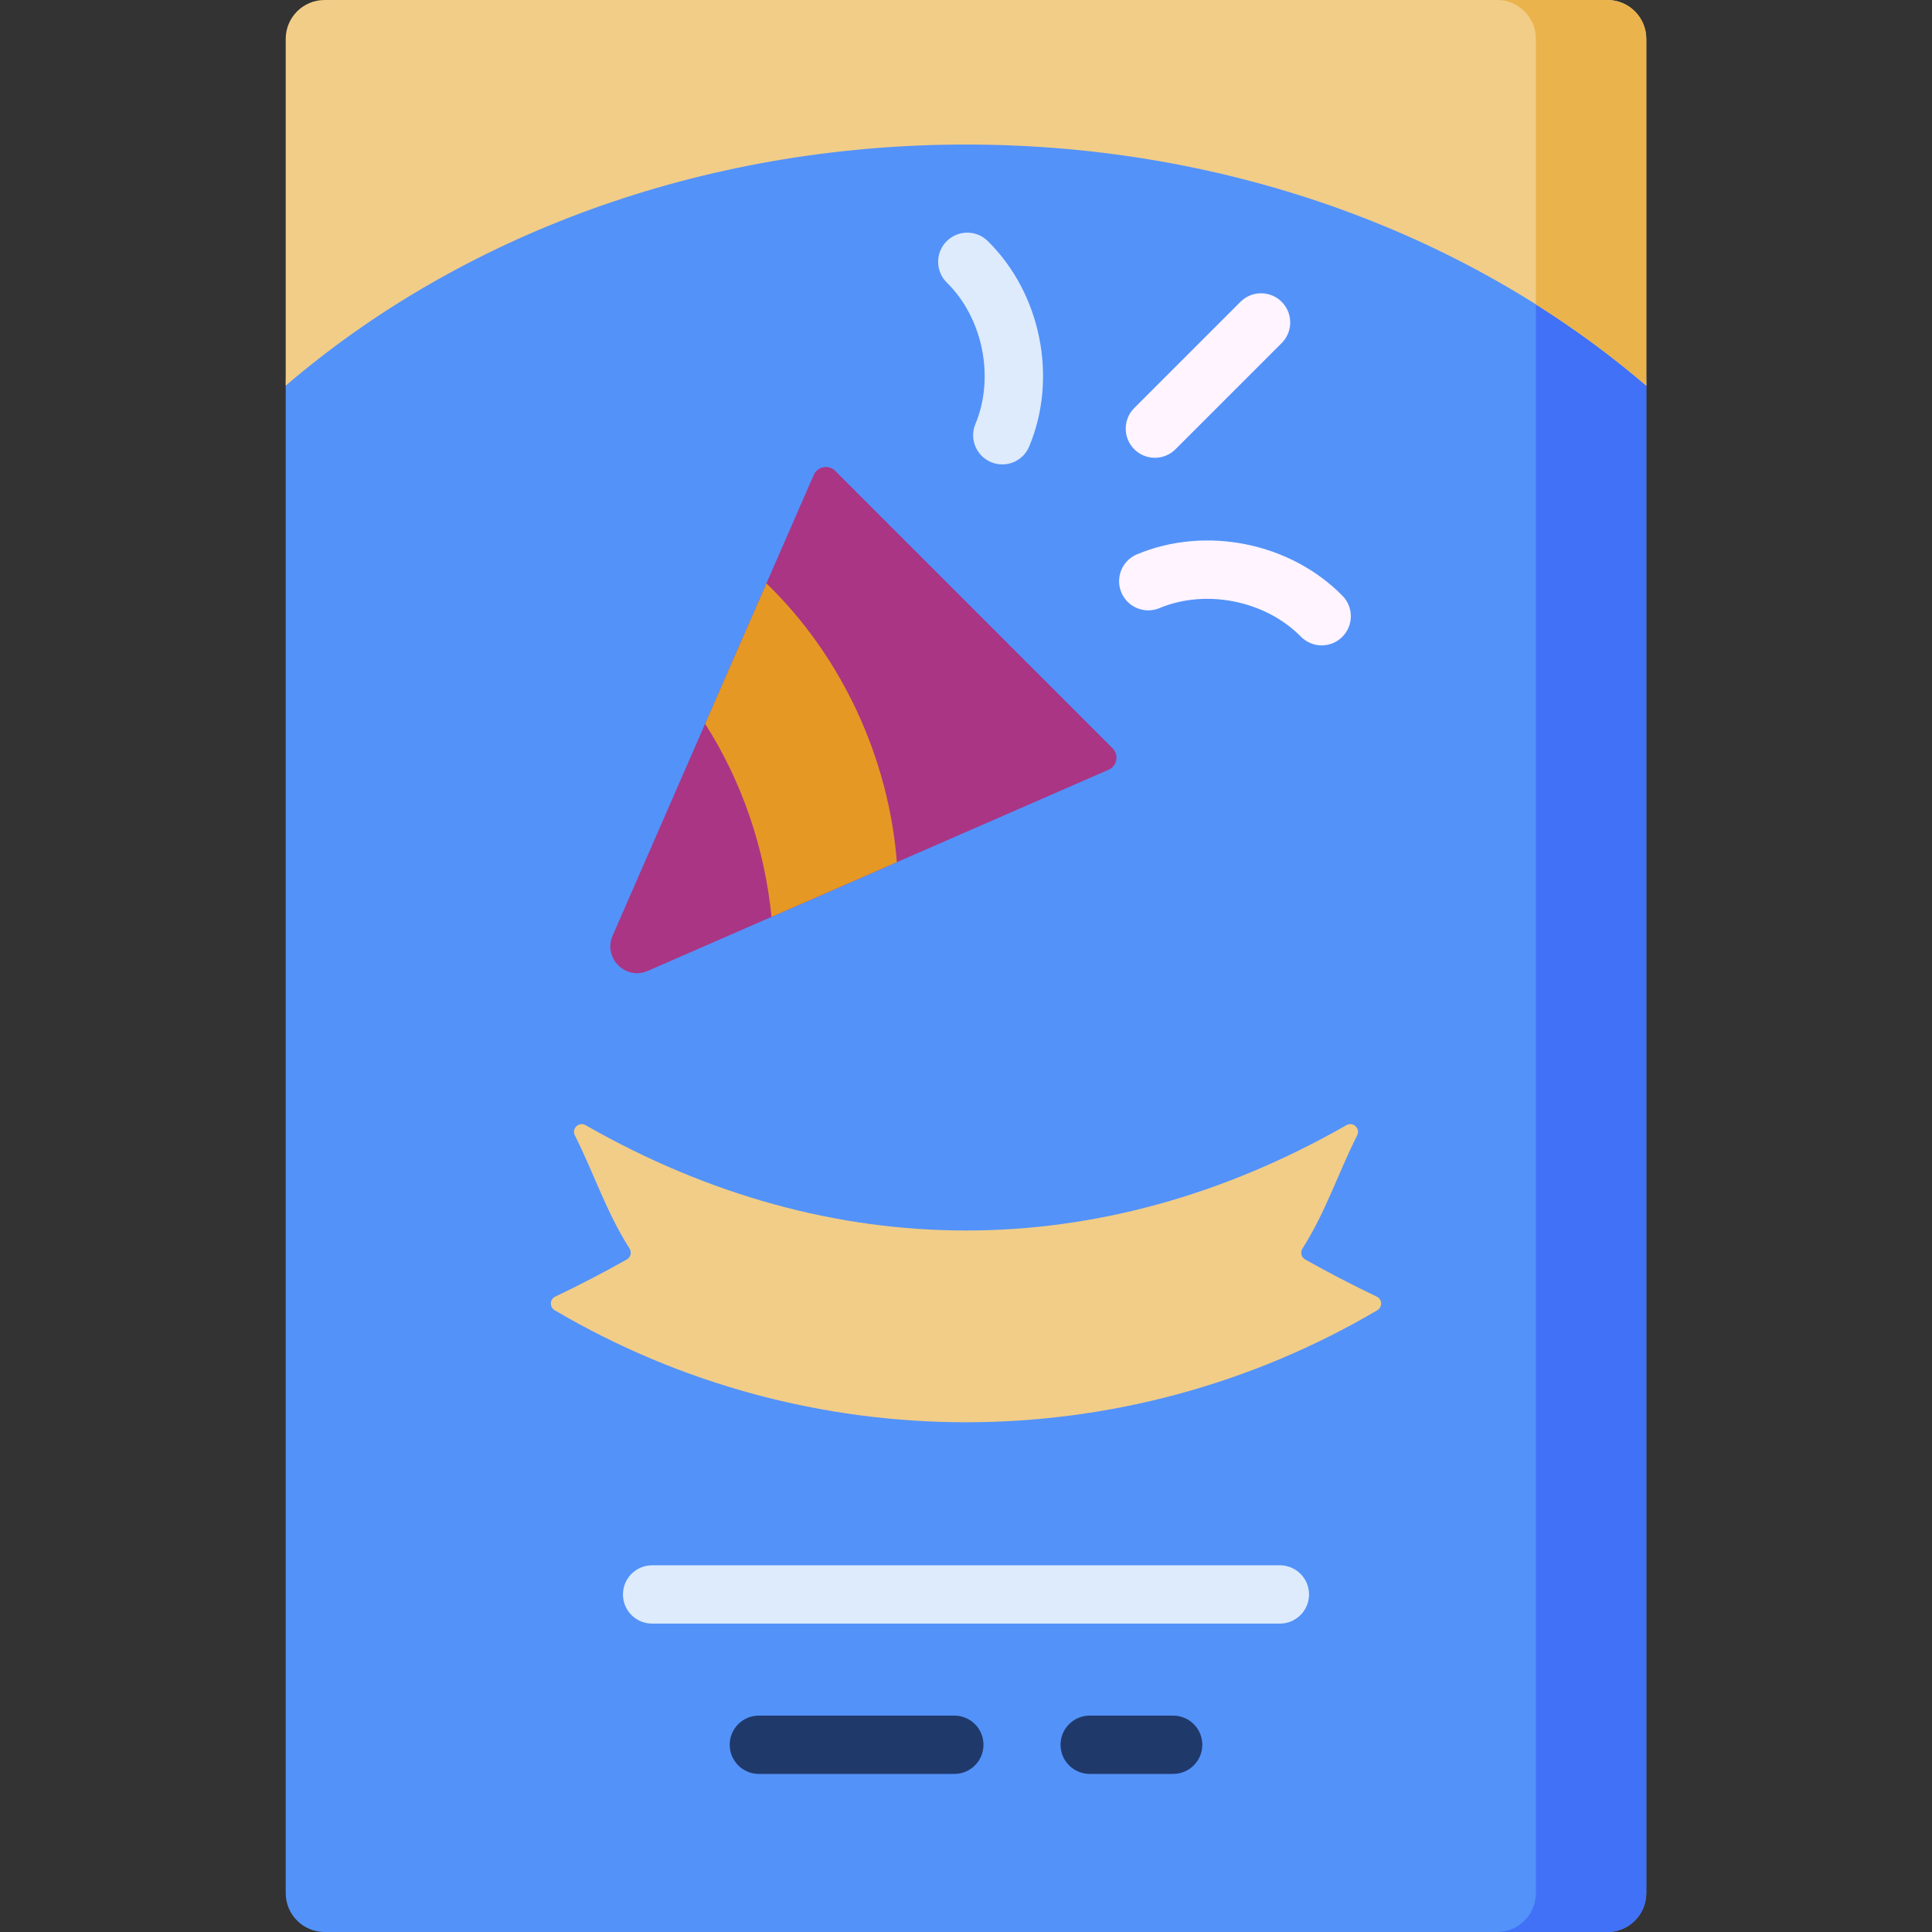 <svg id="Capa_1" enable-background="new 0 0 512 512" height="512" viewBox="0 0 512 512" width="512" xmlns="http://www.w3.org/2000/svg"><rect x="0" y="0" width="512" height="512" fill="#333333" stroke="none"/><g><path d="m75.718 101.302v400.396c0 5.69 4.612 10.302 10.302 10.302h339.96c5.69 0 10.302-4.612 10.302-10.302v-400.396c0-5.69-4.612-74.302-10.302-74.302h-339.96c-5.689 0-10.302 68.612-10.302 74.302z" fill="#5392f9"/><path d="m421.801 69.923s-14.769 3.44-14.769 9.129v422.646c0 5.69-4.612 10.302-10.302 10.302h29.25c5.69 0 10.302-4.612 10.302-10.302v-400.264c0-5.689-8.792-31.511-14.481-31.511z" fill="#4071f7"/><path d="m256 38.306c70.488 0 134.263 24.439 180.282 63.897v-91.901c0-5.69-4.613-10.302-10.302-10.302h-339.96c-5.69 0-10.302 4.612-10.302 10.302v91.901c46.019-39.458 109.794-63.897 180.282-63.897z" fill="#f1cd88"/><path d="m425.98 0h-29.25c5.689 0 10.302 4.612 10.302 10.302v70.375c10.382 6.546 20.167 13.738 29.25 21.526v-91.901c0-5.69-4.613-10.302-10.302-10.302z" fill="#ebb34c"/><path d="m339.183 430.272h-166.366c-4.267 0-7.726-3.459-7.726-7.726s3.459-7.726 7.726-7.726h166.366c4.268 0 7.726 3.459 7.726 7.726s-3.458 7.726-7.726 7.726z" fill="#ddebfd"/><path d="m310.895 470.106h-22.112c-4.268 0-7.726-3.459-7.726-7.726s3.459-7.726 7.726-7.726h22.112c4.268 0 7.726 3.459 7.726 7.726.001 4.267-3.458 7.726-7.726 7.726z" fill="#20396b"/><path d="m252.909 470.106h-51.805c-4.267 0-7.726-3.459-7.726-7.726s3.459-7.726 7.726-7.726h51.805c4.268 0 7.726 3.459 7.726 7.726.001 4.267-3.458 7.726-7.726 7.726z" fill="#20396b"/><path d="m364.991 347.241c-67.26 39.569-150.722 39.569-217.981 0-1.419-.835-1.353-2.915.133-3.622 6.195-2.946 12.528-6.228 18.972-9.845 1.035-.581 1.347-1.918.709-2.919-6.151-9.653-9.313-19.651-14.491-29.993-.908-1.814 1.094-3.685 2.855-2.678 65.121 37.216 136.501 37.216 201.623 0 1.761-1.007 3.764.865 2.855 2.678-5.178 10.342-8.34 20.34-14.491 29.993-.638 1.001-.326 2.338.709 2.919 6.445 3.617 12.777 6.899 18.972 9.845 1.488.707 1.553 2.787.135 3.622z" fill="#f1cd88"/><path d="m162.353 247.965 53.3-122.1c.987-2.261 3.941-2.82 5.685-1.075l73.518 73.518c1.745 1.745 1.186 4.698-1.075 5.685l-122.1 53.3c-5.904 2.578-11.906-3.424-9.328-9.328z" fill="#aa3584"/><path d="m203.111 154.596-16.248 37.221c9.8 15.308 15.805 33.044 17.59 51.171l33.226-14.504c-2.169-27.669-14.621-54.595-34.568-73.888z" fill="#e69824"/><path d="m350.262 171.033c-2.001 0-4.001-.773-5.513-2.313-9.371-9.545-25.129-12.728-37.47-7.565-3.936 1.645-8.463-.209-10.109-4.147-1.647-3.937.21-8.463 4.147-10.109 18.225-7.622 40.621-3.1 54.458 10.996 2.99 3.045 2.945 7.937-.101 10.927-1.504 1.474-3.459 2.211-5.412 2.211z" fill="#fff4ff"/><path d="m265.618 123.077c-.994 0-2.004-.193-2.978-.6-3.937-1.647-5.794-6.173-4.147-10.11 5.161-12.341 1.979-28.099-7.566-37.469-3.045-2.989-3.09-7.881-.101-10.927 2.989-3.044 7.882-3.09 10.926-.101 14.097 13.839 18.619 36.233 10.996 54.459-1.238 2.963-4.108 4.748-7.13 4.748z" fill="#ddebfd"/><path d="m306.054 121.318c-1.978 0-3.955-.754-5.464-2.263-3.017-3.017-3.017-7.909 0-10.927l28.14-28.139c3.019-3.018 7.91-3.018 10.928 0 3.017 3.017 3.017 7.909 0 10.927l-28.14 28.139c-1.509 1.508-3.487 2.263-5.464 2.263z" fill="#fff4ff"/></g></svg>